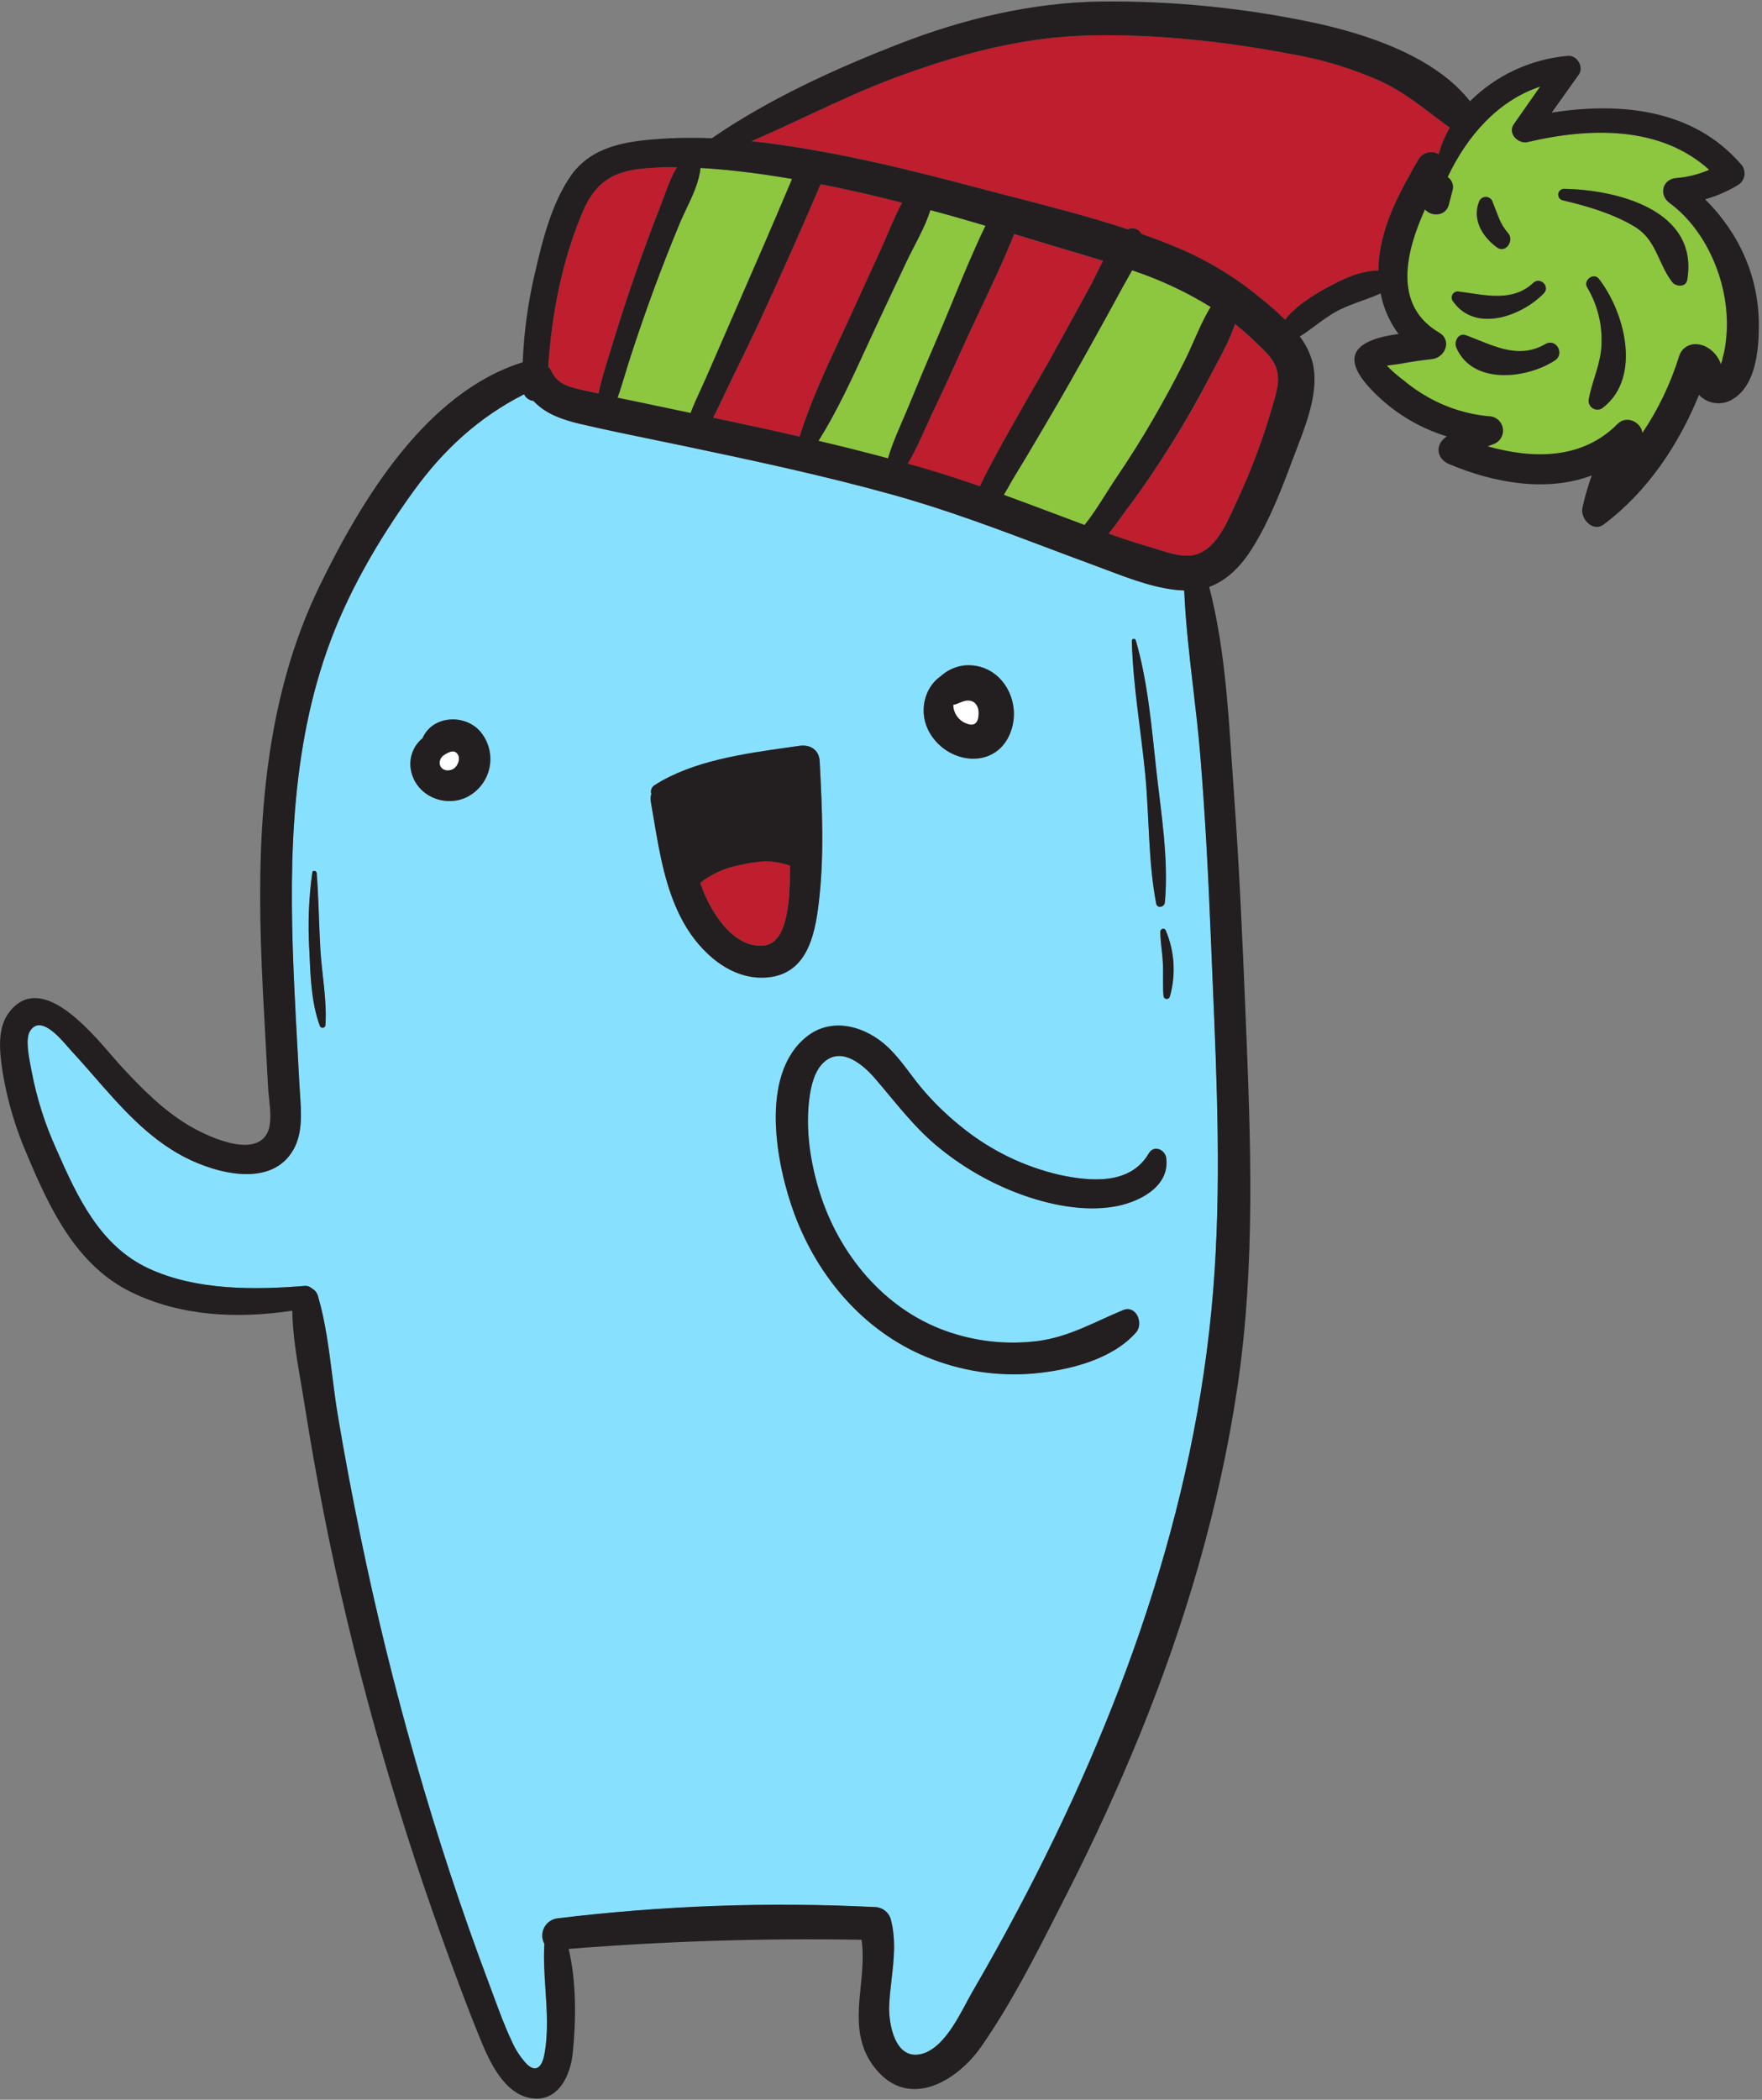 <svg width="492" height="586" viewBox="0 0 492 586" fill="none" xmlns="http://www.w3.org/2000/svg">
<rect x="0" y="0" width="492" height="586" fill="#808080" stroke="none"/>
<path d="M349.541 94.52C348.021 93.08 346.461 91.74 344.871 90.46C343.181 95.46 340.351 100.3 338.001 104.85C334.667 111.344 331.051 117.677 327.151 123.85C323.271 130.04 319.151 136.13 314.781 141.96C313.151 144.12 311.481 146.67 309.561 148.96C313.491 150.36 317.461 151.68 321.481 152.82C325.121 153.82 330.061 155.82 333.871 154.82C339.871 153.1 342.941 145.07 345.361 139.92C349.304 131.491 352.587 122.768 355.181 113.83C356.401 109.64 357.981 105.3 355.651 101.22C354.241 98.73 351.571 96.45 349.541 94.52Z" fill="#BE1E2D"/>
<path d="M269.58 201.82C271.97 202.9 273.13 201.91 273.27 199.41C273.37 197.75 272.81 196.05 271.08 195.58C269.35 195.11 267.85 196.43 266.16 196.69C266.177 198.929 267.52 200.944 269.58 201.82Z" fill="white"/>
<path d="M127.2 209.89C126.2 209.31 124.67 210.28 123.81 210.89C123.098 211.452 122.721 212.337 122.81 213.24C123.11 215.08 125.29 215.5 126.65 214.62C128.01 213.74 129 211 127.2 209.89Z" fill="white"/>
<path d="M176.001 99.81C174.811 103.47 173.781 107.29 172.471 110.96L177.941 112.11L192.861 115.24C194.141 111.84 195.801 108.54 197.231 105.29C199.871 99.29 202.441 93.29 205.071 87.29C210.511 74.86 215.921 62.42 221.191 49.92C216.051 49.05 210.901 48.29 205.741 47.72C202.401 47.35 199.011 47.05 195.621 46.86C195.121 52.31 191.561 57.97 189.621 62.79C187.187 68.697 184.854 74.654 182.621 80.66C180.274 87.007 178.067 93.39 176.001 99.81Z" fill="#8DC63F"/>
<path d="M163.48 109C164.69 109.27 165.91 109.52 167.12 109.78C168.12 105.17 169.63 100.61 170.97 96.18C172.93 89.727 175.01 83.32 177.21 76.96C179.543 70.26 182.003 63.614 184.59 57.02C185.95 53.56 187.08 49.77 189.06 46.63C185.812 46.602 182.564 46.738 179.33 47.04C170.86 47.86 166.06 51.14 162.73 59.04C156.87 72.9 154.09 87.51 153.08 102.39C153.485 102.741 153.807 103.179 154.02 103.67C155.74 107.55 159.72 108.19 163.48 109Z" fill="#BE1E2D"/>
<path d="M206.33 241.45C202.38 242.182 198.669 243.867 195.52 246.36C195.64 246.7 195.74 247.05 195.87 247.36C198.39 254.19 204.49 264.56 213.16 263.86C220.69 263.25 220.54 248.47 220.6 241.52C218.426 240.766 216.149 240.355 213.85 240.3C211.312 240.443 208.794 240.828 206.33 241.45Z" fill="#BE1E2D"/>
<path fill-rule="evenodd" clip-rule="evenodd" d="M248.976 552.363C249.617 546.776 250.245 541.297 248.739 535.58C248.141 533.632 246.356 532.292 244.319 532.26C214.703 530.776 185.014 531.834 155.579 535.42C154.006 535.637 152.64 536.613 151.925 538.03C151.21 539.448 151.238 541.127 151.999 542.52C151.726 546.791 152.011 551.124 152.295 555.463C152.69 561.476 153.085 567.497 151.999 573.37C151.469 576.37 149.929 578.9 146.999 576C145.236 574.074 143.819 571.858 142.809 569.45C140.997 565.623 139.512 561.603 138.037 557.608C137.551 556.29 137.065 554.975 136.569 553.67C128.879 533.28 122.089 512.54 116.089 491.6C110.082 470.607 104.892 449.443 100.519 428.11C98.269 417.09 96.169 406.04 94.319 394.95C93.713 391.313 93.243 387.597 92.77 383.864L92.77 383.864C91.823 376.38 90.867 368.833 88.799 361.74C88.548 360.811 87.926 360.026 87.079 359.57C86.543 359.061 85.815 358.806 85.079 358.87C70.889 360.01 54.709 360.13 41.519 354.01C27.809 347.65 21.509 333.87 15.739 320.73C12.585 313.815 10.272 306.546 8.849 299.08C8.785 298.711 8.696 298.262 8.597 297.758C8.016 294.81 7.059 289.955 8.349 287.82C11.142 283.197 16.357 289.192 19.022 292.255C19.372 292.658 19.678 293.01 19.929 293.28C22.088 295.609 24.193 298.021 26.304 300.439C33.765 308.985 41.291 317.607 51.479 322.9C60.289 327.47 75.849 331.7 81.979 320.76C84.528 316.227 84.135 310.561 83.775 305.392L83.775 305.392L83.775 305.391L83.775 305.391L83.775 305.391C83.709 304.437 83.644 303.5 83.599 302.59C83.394 298.427 83.166 294.268 82.939 290.109L82.939 290.107C82.689 285.537 82.439 280.966 82.219 276.39C80.719 244.68 80.639 212.16 91.219 181.81C96.749 165.93 105.519 150.86 115.339 137.25C123.749 125.59 133.679 116.45 146.339 110.04C146.82 111.073 147.814 111.774 148.949 111.88C152.219 115.44 156.919 117.13 162.039 118.32C169.349 120.022 176.711 121.531 184.069 123.04L184.069 123.04L184.072 123.04C186.355 123.508 188.638 123.976 190.919 124.45C210.509 128.56 230.019 132.73 249.389 138.11C264.315 142.256 278.647 147.66 293.054 153.093C297.343 154.71 301.639 156.33 305.959 157.92C307.008 158.306 308.085 158.713 309.182 159.128C315.96 161.688 323.554 164.558 330.689 164.79C331.081 173.924 332.149 183.062 333.216 192.19L333.216 192.191L333.216 192.191L333.216 192.192L333.216 192.193L333.216 192.193L333.216 192.194L333.216 192.194C333.947 198.445 334.677 204.692 335.189 210.93C336.549 227.65 337.429 244.39 338.099 261.15C338.267 265.354 338.447 269.564 338.627 273.777L338.628 273.796C339.858 302.619 341.097 331.628 338.759 360.37C333.819 421.22 312.629 479.51 284.179 533.14C280.119 540.78 275.915 548.34 271.569 555.82C271.052 556.712 270.499 557.745 269.905 558.853C266.941 564.391 262.958 571.83 257.309 573.23C249.889 575.07 248.089 564.81 248.309 559.73C248.418 557.235 248.698 554.789 248.976 552.363ZM90.176 286.836C90.559 286.784 90.851 286.466 90.869 286.08C91.164 281.583 90.655 277.052 90.144 272.51C89.86 269.982 89.575 267.451 89.429 264.92C89.252 261.872 89.139 258.819 89.025 255.765L89.025 255.764L89.025 255.764L89.025 255.764L89.025 255.763L89.025 255.763L89.025 255.763L89.025 255.762L89.025 255.761L89.025 255.761L89.025 255.761L89.025 255.76L89.025 255.76C88.875 251.721 88.725 247.681 88.429 243.65C88.379 243 87.309 242.74 87.199 243.49C86.219 250.589 85.938 257.766 86.359 264.92C86.382 265.442 86.405 265.967 86.428 266.495C86.715 273.085 87.022 280.133 89.309 286.29C89.428 286.658 89.793 286.887 90.176 286.836ZM130.869 222.22C124.509 225.71 116.059 222.16 114.779 214.84C114.187 211.547 115.418 208.19 117.999 206.06V206C120.639 199.76 129.539 199.1 133.999 204C136.368 206.699 137.39 210.324 136.779 213.863C136.167 217.402 133.987 220.474 130.849 222.22H130.869ZM325.652 278.779C326.087 278.836 326.5 278.57 326.629 278.15H326.609C328.377 272.02 327.974 265.467 325.469 259.6C325.129 258.86 323.999 259.25 323.999 260C323.999 261.67 324.179 263.316 324.359 264.964L324.359 264.965C324.502 266.277 324.646 267.591 324.699 268.92C324.748 270.158 324.742 271.395 324.735 272.633C324.726 274.395 324.716 276.158 324.869 277.92C324.885 278.359 325.216 278.722 325.652 278.779ZM317.149 178.68C320.12 188.884 321.281 199.817 322.41 210.446C322.543 211.692 322.674 212.934 322.809 214.17C323.076 216.654 323.384 219.184 323.696 221.742L323.696 221.744L323.696 221.746C324.911 231.72 326.178 242.118 325.279 251.85C325.159 253.14 323.139 253.63 322.859 252.18C321.414 244.686 321.034 236.846 320.657 229.059C320.449 224.771 320.242 220.5 319.859 216.31C319.44 211.929 318.888 207.533 318.335 203.131L318.335 203.13L318.335 203.129L318.335 203.128C317.319 195.032 316.3 186.914 316.099 178.83C316.152 178.607 316.336 178.439 316.563 178.405C316.79 178.372 317.014 178.481 317.129 178.68H317.149ZM269.289 185.68C266.826 185.963 264.514 187.013 262.679 188.68L262.659 188.71C257.919 192 256.319 199.08 259.629 204.6C264.929 213.51 278.479 214.82 282.289 204.01C285.439 195.12 279.219 184.83 269.289 185.68ZM190.819 257.4C185.888 248.528 184.16 238.215 182.488 228.237L182.487 228.234C182.234 226.72 181.981 225.213 181.719 223.72C181.59 223.013 181.638 222.284 181.859 221.6C181.57 220.676 181.934 219.673 182.749 219.15C193.341 212.303 207.86 210.289 220.428 208.546L220.432 208.546C221.39 208.413 222.336 208.282 223.269 208.15C226.189 207.73 228.709 209.27 228.869 212.41C229.579 225.75 230.209 239.15 228.569 252.41C227.469 261.41 225.159 271.76 214.369 272.79C204.119 273.75 195.469 265.77 190.819 257.4ZM225.159 289.33C211.809 300.05 216.799 325.41 221.889 339C228.429 356.45 241.159 371.41 258.569 378.58C268.118 382.564 278.491 384.173 288.799 383.27C298.579 382.33 310.419 379.46 317.199 371.85C319.419 369.36 317.309 364.08 313.569 365.61C311.515 366.457 309.525 367.362 307.553 368.259C301.865 370.847 296.326 373.366 289.829 374.22C281.106 375.337 272.242 374.363 263.969 371.38C246.709 365.17 234.199 349.9 228.829 332.67C226.239 324.37 224.839 315.14 225.979 306.46C226.429 303 227.429 298.58 230.249 296.22C235.199 292.07 241.089 297.22 244.349 301C245.602 302.465 246.818 303.929 248.025 305.382C252.587 310.874 257.01 316.199 262.759 320.73C269.357 326.019 276.761 330.216 284.689 333.16C292.809 336.15 302.379 338.12 311.019 336.71C317.799 335.6 326.629 331.26 325.629 323.18C325.319 320.77 322.179 319.4 320.749 321.85C315.619 330.71 304.579 329.77 295.849 327.85C286.066 325.595 276.91 321.185 269.049 314.94C265.116 311.86 261.48 308.418 258.189 304.66C256.753 303.033 255.438 301.292 254.123 299.551C252.204 297.011 250.285 294.469 247.989 292.28C241.849 286.43 232.339 283.55 225.159 289.33Z" fill="#88E0FF"/>
<path d="M273.619 135.74C277.099 127.9 291.049 104.14 292.909 100.82C296.629 94.153 300.296 87.487 303.909 80.82C305.299 78.27 306.549 75.47 307.979 72.82C299.769 70.37 291.489 67.82 283.169 65.37C278.809 76.37 273.309 86.99 268.489 97.69C265.649 104.02 262.699 110.3 259.729 116.58C257.729 120.81 255.899 125.39 253.439 129.47C255.606 130.083 257.769 130.707 259.929 131.34C264.559 132.67 269.099 134.17 273.619 135.74Z" fill="#BE1E2D"/>
<path d="M251.931 56.58C244.371 54.66 236.791 52.9 229.181 51.41C223.727 64.043 218.134 76.61 212.401 89.11C209.521 95.35 206.481 101.52 203.461 107.69C202.051 110.56 200.711 113.69 199.141 116.56L204.751 117.75C210.931 119.083 217.107 120.443 223.281 121.83C226.931 109.96 232.711 98.64 237.861 87.38C240.627 81.3 243.404 75.22 246.191 69.14C248.051 65 249.691 60.58 251.931 56.58Z" fill="#BE1E2D"/>
<path d="M253.491 113.9C255.981 107.9 258.491 101.83 261.081 95.83C265.771 85 270.001 73.68 275.171 63C270.071 61.5 265.001 60 259.811 58.65C258.231 63.65 255.281 68.49 253.081 73.16C250.414 78.874 247.727 84.58 245.021 90.28C239.841 101.28 235.021 112.74 228.561 123.06C235.061 124.594 241.531 126.22 247.971 127.94C249.321 123.12 251.611 118.46 253.491 113.9Z" fill="#8DC63F"/>
<path d="M311.72 133.3C315.26 128.08 318.62 122.747 321.8 117.3C324.97 111.85 327.99 106.3 330.8 100.66C333.25 95.76 335.16 90.32 338.04 85.66C331.15 81.417 323.791 77.988 316.11 75.44C315.26 77.02 314.33 78.58 313.46 80.16C311.04 84.62 308.6 89.067 306.14 93.5C301.22 102.38 296.23 111.21 291.05 119.94C288.47 124.3 285.91 128.69 283.24 133C282.39 134.38 281.41 136.34 280.24 138.15C287.77 140.89 295.24 143.76 302.79 146.55C306.12 142.43 308.89 137.48 311.72 133.3Z" fill="#8DC63F"/>
<path d="M272.58 52.3C286.55 56 301 59.39 314.92 64C316.329 63.325 318.02 63.897 318.73 65.29C322.156 66.49 325.536 67.787 328.87 69.18C337.134 72.655 344.851 77.31 351.78 83C354.05 84.85 356.54 86.92 358.84 89.2C361.84 85.37 366.61 82.42 370.53 80.28C374.94 77.86 379.87 75.55 384.89 75.51C384.89 64.24 390.66 53.85 396.14 44.36C397.321 42.478 399.783 41.876 401.7 43C402.413 40.411 403.455 37.924 404.8 35.6C398.58 31.1 393.02 26.22 385.94 22.84C377.944 19.207 369.515 16.616 360.86 15.13C342.56 11.63 323 9.44 304.36 9.86C285.72 10.28 267.41 15.17 249.91 21.67C236.21 26.77 223.26 33.67 209.85 39.37C210.98 39.49 212.11 39.61 213.23 39.75C233.31 42.26 253.06 47.09 272.58 52.3Z" fill="#BE1E2D"/>
<path fill-rule="evenodd" clip-rule="evenodd" d="M404.5 57.13C404.86 55.85 405.18 54.56 405.5 53.27C405.963 51.843 405.414 50.284 404.16 49.46C409.63 37.99 418.18 28.15 430.06 24.15C427.62 27.65 425.17 31.147 422.71 34.64C420.9 37.21 423.88 40.26 426.55 39.64C443.94 35.55 463.59 35 477.2 47.43C474.262 48.718 471.129 49.503 467.93 49.75C464.13 50.07 463.07 54.43 466.07 56.64C475.64 63.69 481.41 76.18 482.07 87.85C482.244 90.543 482.147 93.247 481.78 95.92C481.615 97.274 481.341 98.611 480.96 99.92C480.892 100.529 480.709 101.12 480.42 101.66C479.42 98.54 476.3 95.97 473.15 96.12C471.147 96.165 469.4 97.492 468.82 99.41C466.463 107.027 463.003 114.257 458.55 120.87C458.21 117.93 454.15 115.79 451.61 118.37C441.72 128.39 427.94 128.18 415.33 124.62L415.42 124.584C415.863 124.405 416.323 124.219 416.8 124.05C418.669 123.473 419.846 121.629 419.584 119.691C419.321 117.753 417.695 116.289 415.74 116.23C409.762 115.695 403.967 113.891 398.74 110.94C396.258 109.558 393.914 107.94 391.74 106.11C390.116 104.889 388.583 103.552 387.15 102.11C387.961 101.96 388.841 101.853 389.586 101.762H389.586C390.129 101.697 390.6 101.639 390.92 101.58C393.86 101.02 396.78 100.61 399.78 100.27C403.47 99.88 405.45 95.03 401.78 92.88C388.83 85.31 392.37 70.5 397.83 58.5C399.72 60.63 403.69 60.41 404.5 57.13ZM444.79 114.032C445.733 114.581 446.924 114.446 447.72 113.7C458.53 105.1 453.47 86.76 446.31 77.81C444.88 76.01 442 78.33 443.16 80.24C446.032 85.067 447.423 90.63 447.16 96.24C447.026 99.536 446.117 102.49 445.2 105.467C444.612 107.377 444.021 109.296 443.63 111.32C443.375 112.381 443.847 113.484 444.79 114.032ZM436.66 52.7C451.29 52.93 474.4 58.52 471.13 78.08C470.76 80.29 467.91 80.08 466.86 78.64C465.365 76.666 464.395 74.54 463.445 72.456C461.853 68.967 460.317 65.6 456.46 63.27C450.3 59.55 443.06 57.47 436.23 55.88C435.479 55.638 435.009 54.893 435.115 54.111C435.221 53.328 435.872 52.734 436.66 52.7ZM406.66 97.05C411.3 107.58 426.5 105.64 434.19 100.58C437 98.73 434.49 94.3 431.53 96.02C425.003 99.859 418.84 97.364 412.709 94.881L412.708 94.881C411.589 94.427 410.47 93.974 409.35 93.56C407.18 92.76 405.93 95.37 406.66 97.05ZM413 56.26C413.291 55.477 414.039 54.956 414.875 54.956C415.712 54.956 416.459 55.477 416.75 56.26C417.34 57.83 417.95 59.37 418.57 60.93C419.169 62.438 420.021 63.831 421.09 65.05C422.91 67.05 420.46 70.84 418 69.05C413.94 66.1 411 61.29 413 56.26ZM410.431 81.827C409.275 81.654 408.128 81.483 407 81.35C406.397 81.358 405.843 81.685 405.545 82.21C405.246 82.734 405.249 83.378 405.55 83.9C411.74 93.07 424.84 88.26 431.04 81.9C432.91 79.97 430.05 77.15 428.11 78.97C423.048 83.713 416.609 82.75 410.431 81.827Z" fill="#8DC63F"/>
<path fill-rule="evenodd" clip-rule="evenodd" d="M244.51 577.39C253.87 588.86 267.3 580.79 274.02 571.14C282.298 559.244 289.084 545.881 295.682 532.889L295.683 532.888C296.434 531.41 297.182 529.936 297.93 528.47C305.39 513.844 312.226 498.917 318.44 483.69C331.03 452.74 340.55 420.4 345.49 387.32C350.65 352.784 349.231 318.169 347.806 283.415L347.79 283.01C346.94 262.24 346.02 241.47 344.51 220.74C344.313 218.028 344.13 215.293 343.945 212.543L343.944 212.535L343.944 212.527L343.943 212.52C342.853 196.262 341.726 179.472 337.64 163.8C342.81 161.93 346.8 157.64 349.75 152.88C354.45 145.33 357.82 136.65 360.91 128.34C361.275 127.357 361.666 126.34 362.069 125.294L362.076 125.274L362.077 125.271C364.98 117.727 368.437 108.746 366.48 101.05C365.769 98.467 364.571 96.043 362.95 93.91C364.438 92.98 365.877 91.915 367.317 90.85L367.318 90.849C369.282 89.395 371.249 87.94 373.35 86.82C375.603 85.627 377.994 84.762 380.379 83.9C382.111 83.274 383.84 82.649 385.51 81.9C386.304 86.002 388.013 89.871 390.51 93.22C386.77 93.71 383.09 94.52 380.57 96.28C375.64 99.71 379.44 104.92 382.36 108.15C388.229 114.543 395.7 119.252 404 121.79L403.61 122.07C400.61 124.31 401.22 128.07 404.61 129.52C417.24 134.84 431.95 137.42 444.46 132.69C443.398 135.63 442.533 138.636 441.87 141.69C441.2 144.8 444.8 148.69 447.87 146.32C460 137.21 468.69 124.19 474.42 110.19C474.566 110.363 474.723 110.527 474.89 110.68C477.403 112.885 481.07 113.166 483.89 111.37C490.3 107.48 491.09 97.66 491.12 90.96C491.18 77.15 485.53 64.96 476.12 55.63C479.349 54.715 482.44 53.37 485.31 51.63C486.29 51.032 486.946 50.021 487.094 48.882C487.242 47.743 486.865 46.599 486.07 45.77C472.73 30.37 452.25 28.42 433.28 31.44C435.786 27.887 438.31 24.343 440.85 20.81C442.35 18.73 440.36 15.38 437.85 15.58C427.518 16.469 417.826 20.952 410.46 28.25C400.58 15.62 381.27 9.38 366.46 6.25C347.062 2.175 327.28 0.22 307.46 0.42C288.26 0.7 269.26 5.18 251.4 12.12C233.34 19.12 214.75 27.58 198.75 38.59C192.529 38.308 186.295 38.482 180.1 39.11C172.26 39.94 164.49 41.99 159.65 48.7C154.04 56.48 151.36 67.48 149.25 76.7C147.381 84.711 146.279 92.881 145.96 101.1C118.96 109.51 100.96 139.5 89.3 163.4C74.17 194.4 71.8 229.34 72.86 263.34C73.14 272.44 73.65 281.54 74.16 290.63C74.4 295.004 74.636 299.37 74.87 303.73C74.911 304.53 75.012 305.465 75.12 306.468C75.483 309.841 75.931 313.996 74.49 316.47C70.49 323.34 57.17 316.77 52.49 313.96C45.43 309.69 39.64 303.82 34.05 297.81C33.303 297.007 32.404 295.965 31.383 294.781L31.383 294.781C24.303 286.575 11.358 271.57 2.75 282.24C-1.03 286.93 -0.06 293.81 0.75 299.31C2.08 307.312 4.405 315.115 7.67 322.54C13.95 337.45 21.38 353.15 36.61 360.6C50.55 367.42 66.47 368.08 81.61 365.79C81.726 372.546 82.915 379.464 84.072 386.196C84.413 388.183 84.752 390.154 85.06 392.1C86.646 402.167 88.42 412.207 90.38 422.22C94.38 442.57 99.26 462.75 104.84 482.71C110.333 502.35 116.54 521.77 123.46 540.97C126.88 550.45 130.37 559.97 134.19 569.25C136.76 575.54 140.94 584.68 148.69 585.62C155.97 586.5 159.3 579.13 159.92 573.02C160.83 564.09 161.01 553.1 158.78 543.91C186.013 541.73 213.276 540.88 240.57 541.36C241.207 545.651 240.768 550.048 240.33 554.423C239.532 562.405 238.741 570.317 244.51 577.39ZM355.18 113.8C352.587 122.738 349.303 131.461 345.36 139.89C345.102 140.439 344.837 141.02 344.563 141.623C342.26 146.679 339.266 153.253 333.87 154.79C330.69 155.683 326.723 154.431 323.381 153.376L323.381 153.376C322.719 153.167 322.081 152.965 321.48 152.79C317.48 151.65 313.48 150.33 309.56 148.93C310.862 147.397 312.049 145.731 313.187 144.134L313.188 144.133C313.727 143.376 314.255 142.635 314.78 141.93C319.19 136.1 323.27 130.01 327.15 123.82C331.03 117.63 334.64 111.28 338 104.82C338.496 103.859 339.014 102.885 339.538 101.899C341.495 98.221 343.537 94.382 344.87 90.43C346.46 91.71 348.02 93.05 349.54 94.49C349.901 94.839 350.285 95.198 350.68 95.569L350.68 95.569C352.473 97.249 354.494 99.144 355.65 101.16C357.813 104.943 356.629 108.921 355.476 112.798C355.376 113.133 355.277 113.467 355.18 113.8ZM253.06 73.16C250.353 78.86 247.666 84.567 245 90.28C243.949 92.517 242.911 94.775 241.87 97.038L241.87 97.039L241.87 97.039L241.869 97.04L241.869 97.04L241.869 97.04L241.869 97.04L241.868 97.042L241.867 97.044C237.8 105.892 233.687 114.838 228.56 123.03C235.06 124.557 241.53 126.184 247.97 127.91C248.955 124.42 250.442 120.994 251.905 117.624L251.905 117.623C252.445 116.378 252.982 115.141 253.49 113.91C255.98 107.84 258.48 101.84 261.08 95.84C262.739 92.005 264.342 88.111 265.95 84.206C268.885 77.075 271.835 69.908 275.17 63L274.495 62.802L274.494 62.801C269.621 61.368 264.769 59.941 259.79 58.65C258.705 62.09 256.974 65.446 255.283 68.723L255.283 68.724L255.282 68.725L255.281 68.727L255.28 68.73C254.51 70.223 253.748 71.699 253.06 73.16ZM223.26 121.83C217.093 120.417 210.916 119.057 204.73 117.75L199.12 116.56C200.131 114.68 201.046 112.733 201.947 110.819L201.947 110.819C202.445 109.761 202.938 108.712 203.44 107.69C204.094 106.345 204.751 105 205.408 103.654L205.415 103.639L205.416 103.638C207.771 98.816 210.13 93.984 212.38 89.11C218.14 76.624 223.733 64.057 229.16 51.41C236.77 52.9 244.35 54.66 251.91 56.58C250.385 59.303 249.138 62.24 247.91 65.131C247.335 66.486 246.763 67.832 246.17 69.14C243.39 75.22 240.613 81.3 237.84 87.38C236.792 89.68 235.717 91.985 234.638 94.297L234.637 94.299L234.637 94.299C230.436 103.303 226.184 112.418 223.28 121.83H223.26ZM268.5 97.66C265.66 103.99 262.74 110.27 259.74 116.55H259.76C259.21 117.713 258.673 118.903 258.132 120.101L258.13 120.104L258.129 120.107L258.128 120.11L258.126 120.113L258.125 120.116L258.124 120.118C256.701 123.27 255.253 126.479 253.48 129.41C255.646 129.99 257.81 130.614 259.97 131.28C264.57 132.64 269.11 134.14 273.63 135.71C276.457 129.34 286.196 112.461 290.747 104.574L290.747 104.574L290.753 104.563C291.8 102.749 292.572 101.411 292.92 100.79C296.613 94.124 300.28 87.457 303.92 80.79C304.68 79.418 305.398 77.958 306.127 76.477L306.127 76.477C306.731 75.25 307.342 74.009 307.99 72.79C304.012 71.603 300.017 70.4 296.01 69.192L296.009 69.192L296.009 69.192L296.008 69.192L296.007 69.191L295.99 69.186C291.733 67.903 287.462 66.617 283.18 65.34C280.359 72.425 277.061 79.392 273.778 86.327L273.778 86.327L273.778 86.328L273.777 86.329C271.987 90.111 270.201 93.884 268.5 97.66ZM283.25 133C285.403 129.524 287.486 125.995 289.564 122.472C290.063 121.628 290.561 120.783 291.06 119.94C296.24 111.21 301.23 102.38 306.15 93.5C308.61 89.067 311.05 84.62 313.47 80.16C313.851 79.467 314.244 78.778 314.637 78.09L314.637 78.089L314.638 78.088C315.141 77.207 315.643 76.327 316.12 75.44C323.8 77.987 331.159 81.417 338.05 85.66C336.265 88.572 334.853 91.768 333.455 94.934L333.454 94.935C332.596 96.879 331.742 98.811 330.81 100.66C327.99 106.3 324.97 111.85 321.81 117.3C318.65 122.75 315.27 128.09 311.73 133.3C310.779 134.705 309.835 136.196 308.875 137.712L308.874 137.715L308.872 137.717L308.87 137.72L308.869 137.722L308.867 137.725L308.867 137.726C306.973 140.717 305.021 143.802 302.84 146.5C299.906 145.413 296.981 144.314 294.057 143.215L294.053 143.213L294.049 143.212L294.045 143.211L294.041 143.209L294.037 143.208C289.463 141.489 284.891 139.77 280.29 138.1C280.87 137.171 281.41 136.203 281.914 135.3L281.914 135.3C282.392 134.444 282.836 133.647 283.25 133ZM422.71 34.65C425.17 31.157 427.62 27.66 430.06 24.16C418.18 28.13 409.63 38 404.23 49.41C405.479 50.232 406.027 51.786 405.57 53.21C405.323 54.12 405.091 55.029 404.86 55.935L404.86 55.937C404.802 56.163 404.745 56.389 404.687 56.614C404.648 56.767 404.609 56.918 404.57 57.07C403.76 60.35 399.79 60.57 397.9 58.44C392.44 70.48 388.94 85.25 401.85 92.82C405.53 94.97 403.55 99.8 399.85 100.21C396.88 100.52 393.93 100.96 390.99 101.52C390.668 101.579 390.201 101.636 389.664 101.701C388.917 101.792 388.034 101.899 387.22 102.05C388.652 103.492 390.186 104.829 391.81 106.05C393.983 107.88 396.327 109.497 398.81 110.88C404.036 113.831 409.832 115.634 415.81 116.17C417.765 116.229 419.39 117.693 419.653 119.631C419.916 121.569 418.738 123.413 416.87 123.99C416.4 124.17 415.88 124.37 415.4 124.56C428.01 128.12 441.79 128.31 451.68 118.31C454.22 115.73 458.28 117.87 458.62 120.81C463.073 114.197 466.533 106.967 468.89 99.35C469.469 97.432 471.217 96.104 473.22 96.06C476.37 95.91 479.49 98.48 480.49 101.6C480.778 101.06 480.961 100.469 481.03 99.86C481.41 98.551 481.685 97.213 481.85 95.86C482.216 93.187 482.313 90.483 482.14 87.79C481.43 76.12 475.66 63.58 466.14 56.58C463.17 54.37 464.2 50.01 468 49.69C471.197 49.446 474.331 48.665 477.27 47.38C463.55 35.05 443.94 35.56 426.55 39.65C423.88 40.26 420.9 37.21 422.71 34.65ZM249.91 21.69C267.41 15.19 285.6 10.29 304.36 9.88C323.12 9.47 342.56 11.65 360.86 15.15C369.515 16.637 377.944 19.228 385.94 22.86C391.255 25.398 395.714 28.781 400.238 32.214L400.24 32.215C401.741 33.354 403.25 34.499 404.8 35.62C403.455 37.945 402.413 40.431 401.7 43.02C399.789 41.893 397.327 42.486 396.14 44.36C390.66 53.85 384.9 64.24 384.89 75.51C379.89 75.51 374.94 77.86 370.53 80.28C366.61 82.42 361.82 85.37 358.84 89.2C356.54 86.92 354.05 84.85 351.78 83C344.852 77.304 337.135 72.642 328.87 69.16C325.536 67.76 322.156 66.463 318.73 65.27C318.013 63.885 316.324 63.322 314.92 64C304.371 60.507 293.519 57.714 282.801 54.956L282.801 54.956C279.375 54.074 275.963 53.196 272.58 52.3C253.06 47.09 233.31 42.3 213.23 39.77C212.11 39.63 210.98 39.51 209.85 39.39C215.078 37.156 220.236 34.749 225.396 32.341C233.471 28.572 241.551 24.802 249.91 21.69ZM205.71 47.74C202.37 47.37 198.98 47.07 195.59 46.88C195.237 50.728 193.359 54.685 191.602 58.386C190.87 59.928 190.16 61.424 189.59 62.85C187.136 68.763 184.803 74.72 182.59 80.72C180.256 87.054 178.05 93.43 175.97 99.85C175.505 101.279 175.065 102.733 174.623 104.192L174.623 104.192L174.623 104.193C173.933 106.471 173.238 108.763 172.44 111L177.91 112.13L192.83 115.26C193.691 112.972 194.725 110.729 195.745 108.516L195.745 108.515L195.745 108.514C196.24 107.44 196.732 106.372 197.2 105.31C198.621 102.08 200.022 98.849 201.424 95.618C202.625 92.849 203.826 90.08 205.04 87.31C210.48 74.88 215.89 62.44 221.16 49.94C216.02 49.07 210.87 48.31 205.71 47.74ZM162.73 59.06C166.06 51.18 170.86 47.9 179.33 47.06C182.564 46.758 185.812 46.621 189.06 46.65C187.555 49.013 186.554 51.744 185.571 54.426C185.247 55.308 184.926 56.184 184.59 57.04C182.003 63.633 179.543 70.28 177.21 76.98C175.01 83.34 172.93 89.747 170.97 96.2C170.685 97.142 170.391 98.091 170.095 99.045L170.094 99.046C169 102.577 167.883 106.179 167.12 109.8C166.691 109.708 166.262 109.617 165.832 109.526L165.83 109.526C165.046 109.36 164.261 109.195 163.48 109.02C163.235 108.965 162.99 108.911 162.744 108.856C159.212 108.073 155.628 107.279 154.02 103.67C153.806 103.179 153.485 102.741 153.08 102.39C154.09 87.53 156.87 72.92 162.73 59.06ZM151.936 537.99C152.651 536.573 154.017 535.597 155.59 535.38C185.015 531.795 214.694 530.738 244.3 532.22C246.344 532.262 248.127 533.62 248.71 535.58C250.216 541.263 249.587 546.757 248.947 552.356C248.669 554.786 248.389 557.236 248.28 559.73C248.09 564.81 249.89 575.07 257.28 573.23C262.929 571.83 266.912 564.391 269.876 558.854C270.47 557.745 271.023 556.713 271.54 555.82C275.9 548.34 280.103 540.78 284.15 533.14C312.6 479.51 333.79 421.22 338.73 360.37C341.066 331.641 339.83 302.668 338.6 273.843C338.419 269.609 338.239 265.377 338.07 261.15C337.4 244.39 336.52 227.65 335.16 210.93C334.648 204.691 333.917 198.443 333.187 192.191C332.12 183.062 331.051 173.924 330.66 164.79C323.525 164.558 315.931 161.689 309.153 159.128C308.056 158.713 306.979 158.306 305.93 157.92C301.534 156.305 297.161 154.657 292.794 153.011C278.453 147.607 264.177 142.227 249.39 138.11C230.1 132.74 210.51 128.56 190.92 124.45C188.157 123.871 185.392 123.303 182.626 122.735C175.75 121.323 168.872 119.911 162.04 118.32C156.95 117.13 152.22 115.44 148.95 111.88C147.815 111.774 146.821 111.073 146.34 110.04C133.68 116.45 123.75 125.59 115.34 137.25C105.52 150.86 96.75 165.93 91.22 181.81C80.64 212.16 80.72 244.68 82.22 276.39C82.438 281.418 82.72 286.439 83.001 291.461C83.209 295.169 83.417 298.878 83.6 302.59C83.644 303.488 83.708 304.412 83.772 305.353C84.128 310.532 84.519 316.216 81.98 320.76C75.85 331.7 60.29 327.47 51.48 322.9C41.292 317.608 33.766 308.986 26.305 300.439C24.194 298.021 22.089 295.609 19.93 293.28C19.679 293.01 19.373 292.658 19.023 292.255C16.358 289.192 11.143 283.197 8.35 287.82C7.067 289.959 8.023 294.827 8.601 297.773C8.699 298.271 8.786 298.714 8.85 299.08C10.273 306.546 12.586 313.815 15.74 320.73C21.52 333.87 27.81 347.65 41.52 354.01C54.71 360.13 70.89 360.03 85.08 358.87C85.816 358.806 86.544 359.061 87.08 359.57C87.927 360.026 88.549 360.811 88.8 361.74C90.868 368.833 91.824 376.38 92.771 383.864C93.244 387.596 93.714 391.313 94.32 394.95C96.17 406.04 98.27 417.11 100.52 428.11C104.89 449.47 110.08 470.66 116.09 491.6C122.1 512.54 128.88 533.28 136.57 553.67C137.004 554.824 137.432 555.987 137.862 557.152C139.388 561.297 140.928 565.477 142.81 569.45C143.827 571.845 145.247 574.047 147.01 575.96C149.92 578.86 151.46 576.33 152.01 573.33C153.129 567.403 152.727 561.325 152.325 555.257C152.041 550.974 151.757 546.697 152.01 542.48C151.249 541.087 151.221 539.408 151.936 537.99Z" fill="#231F20"/>
<path fill-rule="evenodd" clip-rule="evenodd" d="M117.94 206.05L118 206C120.68 199.77 129.58 199.11 134 204.05C136.344 206.752 137.345 210.366 136.726 213.889C136.108 217.412 133.934 220.469 130.81 222.21C124.45 225.7 116 222.15 114.72 214.83C114.129 211.537 115.36 208.18 117.94 206.05ZM122.74 213.19C123.04 215.03 125.22 215.45 126.58 214.57L126.62 214.58C128 213.72 129 211 127.13 209.84C126.17 209.3 124.6 210.27 123.74 210.84C123.028 211.402 122.651 212.288 122.74 213.19Z" fill="#231F20"/>
<path fill-rule="evenodd" clip-rule="evenodd" d="M228.871 212.4C229.571 225.71 230.211 239.11 228.571 252.4C227.471 261.39 225.161 271.75 214.371 272.77C204.121 273.74 195.471 265.76 190.821 257.39C185.907 248.549 184.181 238.278 182.51 228.333C182.25 226.782 181.991 225.239 181.721 223.71C181.592 223.003 181.64 222.275 181.861 221.59C181.572 220.666 181.936 219.663 182.751 219.14C193.265 212.38 207.65 210.349 220.154 208.583C221.207 208.435 222.247 208.288 223.271 208.14C226.191 207.72 228.711 209.26 228.871 212.4ZM195.871 247.39C198.391 254.22 204.491 264.59 213.161 263.89C220.44 263.301 220.542 249.468 220.595 242.296C220.597 242.05 220.599 241.811 220.601 241.58C218.428 240.826 216.15 240.415 213.851 240.36C211.314 240.493 208.796 240.868 206.331 241.48C202.381 242.212 198.67 243.897 195.521 246.39C195.581 246.545 195.636 246.71 195.692 246.879C195.748 247.048 195.806 247.22 195.871 247.39Z" fill="#231F20"/>
<path fill-rule="evenodd" clip-rule="evenodd" d="M269.291 185.72C279.201 184.87 285.421 195.16 282.291 204.05C278.481 214.86 264.931 213.55 259.681 204.65C256.341 199.09 257.941 191.98 262.681 188.72C264.516 187.053 266.828 186.004 269.291 185.72ZM273.271 199.41C273.371 197.75 272.811 196.05 271.081 195.58C269.982 195.287 268.997 195.691 268.001 196.099C267.4 196.345 266.796 196.593 266.161 196.69C266.177 198.929 267.521 200.944 269.581 201.82C271.971 202.9 273.131 201.91 273.271 199.41Z" fill="#231F20"/>
<path d="M288.8 383.31C298.58 382.37 310.42 379.5 317.2 371.89C319.42 369.4 317.31 364.12 313.57 365.65C305.57 368.94 298.57 373.11 289.83 374.26C281.116 375.372 272.264 374.399 264 371.42C246.74 365.21 234.23 349.94 228.86 332.71C226.27 324.41 224.86 315.18 226.01 306.5C226.46 303.04 227.46 298.62 230.28 296.26C235.23 292.11 241.12 297.26 244.38 301.04C250.38 307.99 255.52 315.04 262.79 320.78C269.388 326.07 276.792 330.266 284.72 333.21C292.84 336.21 302.41 338.21 311.05 336.76C317.83 335.65 326.68 331.31 325.66 323.23C325.35 320.82 322.21 319.45 320.78 321.9C315.65 330.71 304.61 329.77 295.88 327.9C286.097 325.646 276.941 321.235 269.08 314.99C265.147 311.91 261.511 308.469 258.22 304.71C254.69 300.71 251.89 296.02 248.02 292.33C241.88 286.48 232.37 283.6 225.19 289.38C211.84 300.1 216.83 325.46 221.92 339.05C228.46 356.5 241.19 371.46 258.6 378.67C268.144 382.633 278.506 384.225 288.8 383.31Z" fill="#231F20"/>
<path d="M436.23 55.88C443.06 57.47 450.43 59.63 456.46 63.27C462.49 66.91 462.89 73.36 466.86 78.64C467.86 80.04 470.76 80.29 471.13 78.08C474.4 58.52 451.29 52.93 436.66 52.7C435.871 52.734 435.22 53.328 435.114 54.11C435.009 54.892 435.479 55.638 436.23 55.88Z" fill="#231F20"/>
<path d="M443.189 80.191C446.061 85.017 447.452 90.581 447.189 96.191C446.969 101.6 444.629 106.09 443.659 111.27C443.404 112.331 443.876 113.434 444.819 113.982C445.762 114.531 446.953 114.396 447.749 113.65C458.559 105.05 453.499 86.71 446.369 77.71C444.909 76.001 441.999 78.281 443.189 80.191Z" fill="#231F20"/>
<path d="M405.57 83.88C411.76 93.07 424.86 88.26 431.06 81.88C432.93 79.97 430.06 77.13 428.13 78.95C422.13 84.58 414.13 82.17 407.02 81.33C406.416 81.338 405.862 81.665 405.564 82.19C405.266 82.714 405.268 83.358 405.57 83.88Z" fill="#231F20"/>
<path d="M417.999 69.05C420.459 70.84 422.909 67.05 421.089 65.05C420.019 63.831 419.167 62.437 418.569 60.93C417.949 59.37 417.339 57.83 416.749 56.26C416.458 55.476 415.71 54.956 414.874 54.956C414.038 54.956 413.29 55.476 412.999 56.26C410.999 61.29 413.939 66.1 417.999 69.05Z" fill="#231F20"/>
<path d="M409.35 93.56C407.18 92.76 405.93 95.37 406.66 97.05C411.3 107.63 426.5 105.64 434.19 100.58C437.01 98.73 434.49 94.3 431.53 96.02C423.81 100.51 416.6 96.24 409.35 93.56Z" fill="#231F20"/>
<path d="M322.839 252.18C323.119 253.63 325.139 253.18 325.259 251.85C326.389 239.62 324.099 226.34 322.789 214.17C321.509 202.39 320.449 190.08 317.129 178.68C317.055 178.41 316.792 178.236 316.514 178.274C316.236 178.312 316.028 178.55 316.029 178.83C316.339 191.32 318.599 203.83 319.789 216.31C320.919 228.11 320.599 240.56 322.839 252.18Z" fill="#231F20"/>
<path d="M324 260C324 263 324.6 265.94 324.72 268.93C324.84 271.92 324.63 274.93 324.89 277.93C324.906 278.369 325.237 278.732 325.673 278.789C326.108 278.846 326.521 278.58 326.65 278.16C328.413 272.016 327.996 265.452 325.47 259.58C325.09 258.83 324 259.22 324 260Z" fill="#231F20"/>
<path d="M88.429 243.65C88.379 243 87.309 242.74 87.199 243.49C86.22 250.589 85.938 257.767 86.359 264.92C86.679 271.92 86.839 279.64 89.309 286.29C89.428 286.658 89.794 286.888 90.177 286.836C90.56 286.784 90.851 286.466 90.869 286.08C91.329 279.08 89.869 271.92 89.459 264.92C89.049 257.92 88.999 250.73 88.429 243.65Z" fill="#231F20"/>
</svg>
